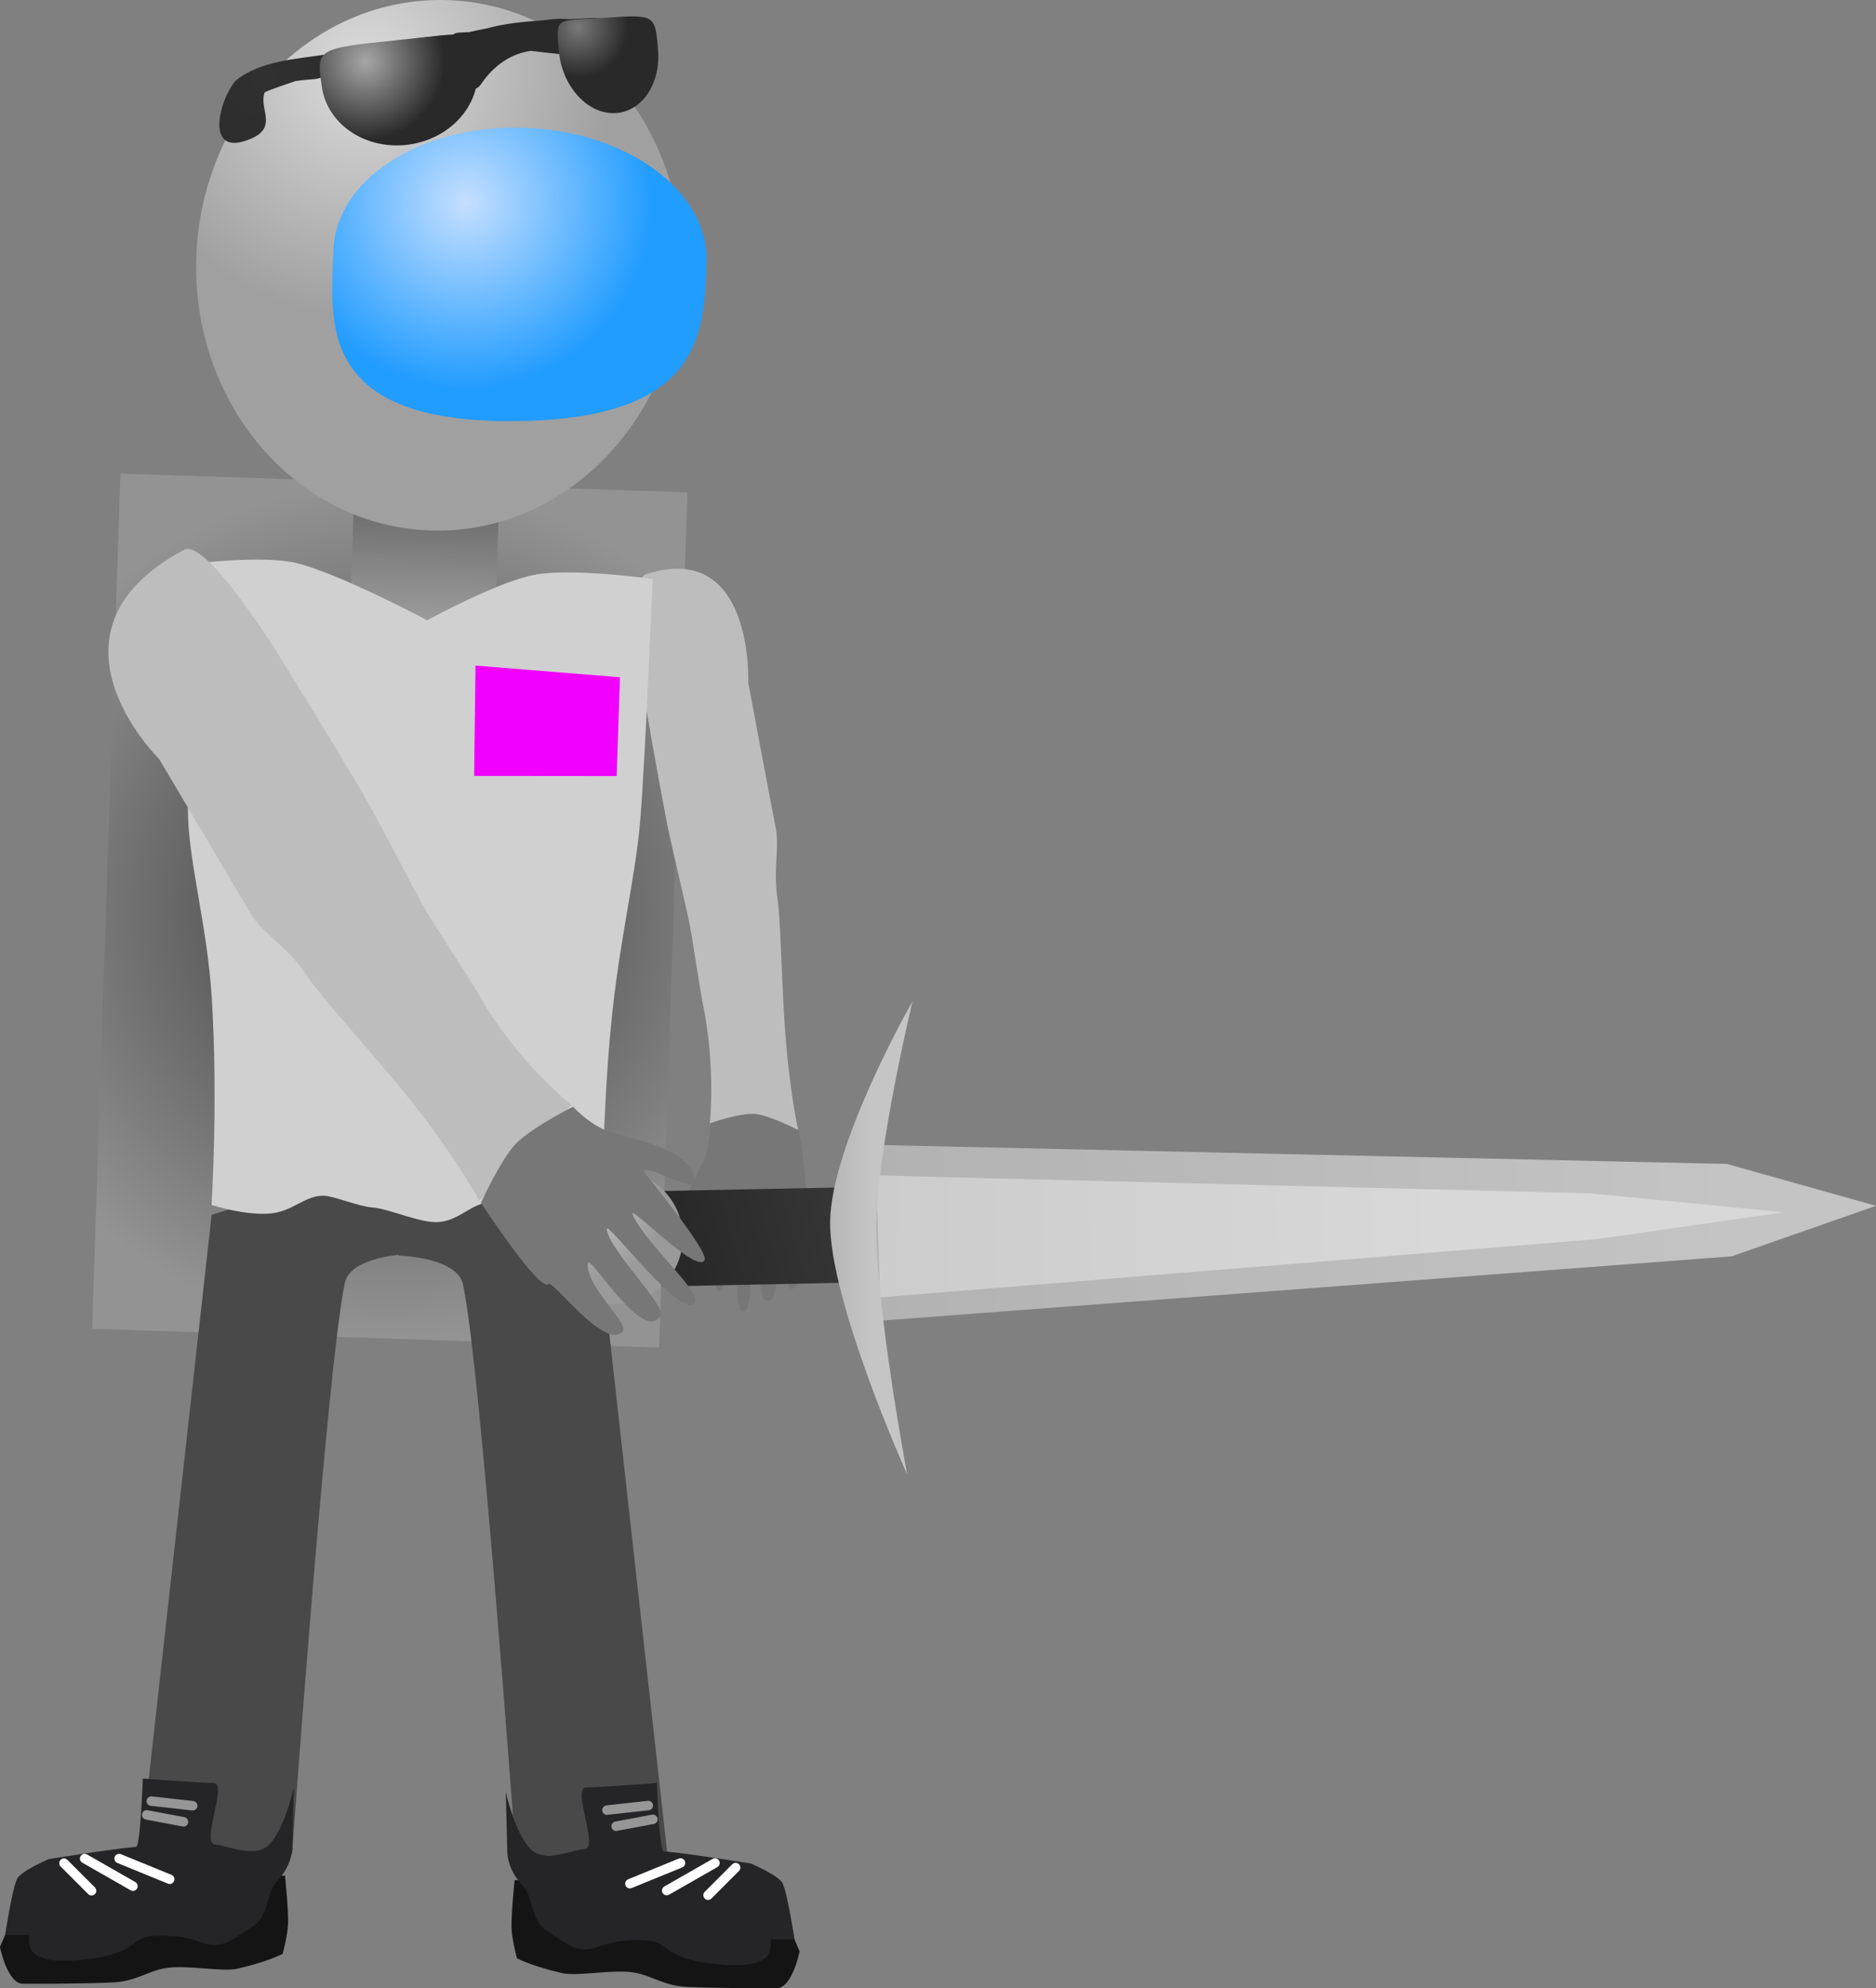 <svg version="1.1" xmlns="http://www.w3.org/2000/svg" xmlns:xlink="http://www.w3.org/1999/xlink" width="98.982" height="104.892" viewBox="0,0,98.982,104.892"><rect x="0" y="0" width="98.982" height="104.892" fill="#808080" stroke="none"/><defs><radialGradient cx="239.282" cy="177.473" r="22.572" gradientUnits="userSpaceOnUse" id="color-1"><stop offset="0" stop-color="#3c3c3c"/><stop offset="1" stop-color="#939393"/></radialGradient><linearGradient x1="241.223" y1="155.839" x2="240.996" y2="162.686" gradientUnits="userSpaceOnUse" id="color-2"><stop offset="0" stop-color="#696969"/><stop offset="1" stop-color="#a0a0a0"/></linearGradient><radialGradient cx="237.94" cy="133.065" r="13.118" gradientUnits="userSpaceOnUse" id="color-3"><stop offset="0" stop-color="#dcdcdc"/><stop offset="1" stop-color="#a0a0a0"/></radialGradient><radialGradient cx="243.296" cy="140.131" r="9.854" gradientUnits="userSpaceOnUse" id="color-4"><stop offset="0" stop-color="#c5dfff"/><stop offset="1" stop-color="#219cff"/></radialGradient><radialGradient cx="232.69" cy="133.506" r="10.071" gradientUnits="userSpaceOnUse" id="color-5"><stop offset="0" stop-color="#303030"/><stop offset="1" stop-color="#292929"/></radialGradient><radialGradient cx="249.215" cy="130.872" r="2.651" gradientUnits="userSpaceOnUse" id="color-6"><stop offset="0" stop-color="#787878"/><stop offset="1" stop-color="#292929"/></radialGradient><radialGradient cx="237.997" cy="132.666" r="4.173" gradientUnits="userSpaceOnUse" id="color-7"><stop offset="0" stop-color="#a7a7a7"/><stop offset="1" stop-color="#292929"/></radialGradient><linearGradient x1="252.222" y1="196.264" x2="263.765" y2="193.131" gradientUnits="userSpaceOnUse" id="color-8"><stop offset="0" stop-color="#242424"/><stop offset="1" stop-color="#373737"/></linearGradient><radialGradient cx="250.095" cy="193.453" r="3.523" gradientUnits="userSpaceOnUse" id="color-9"><stop offset="0" stop-color="#bfbfbf"/><stop offset="1" stop-color="#9a9a9a"/></radialGradient><linearGradient x1="264.782" y1="194.482" x2="310.21" y2="193.585" gradientUnits="userSpaceOnUse" id="color-10"><stop offset="0" stop-color="#b2b2b2"/><stop offset="1" stop-color="#c4c4c4"/></linearGradient><linearGradient x1="265.089" y1="194.835" x2="294.822" y2="194.248" gradientUnits="userSpaceOnUse" id="color-11"><stop offset="0" stop-color="#cccccc"/><stop offset="1" stop-color="#d8d8d8"/></linearGradient><linearGradient x1="262.253" y1="194.13" x2="264.694" y2="194.125" gradientUnits="userSpaceOnUse" id="color-12"><stop offset="0" stop-color="#b5b5b5"/><stop offset="1" stop-color="#c5c5c5"/></linearGradient></defs><g transform="translate(-218.715,-129.434)"><g data-paper-data="{&quot;isPaintingLayer&quot;:true}" fill-rule="nonzero" stroke-linejoin="miter" stroke-miterlimit="10" stroke-dasharray="" stroke-dashoffset="0" style="mix-blend-mode: normal"><path d="M223.574,199.536l1.496,-45.118l29.919,0.992l-1.496,45.118z" fill="url(#color-1)" stroke="#ed6b00" stroke-width="0" stroke-linecap="butt"/><g><path d="M226.123,227.236l3.759,-33.71c0,0 6.755,-2.183 9.822,-2.183c3.629,0 0.606,4.244 0.606,4.244c0,0 -3.092,0.088 -3.398,1.524c-0.936,4.391 -2.786,30.125 -2.786,30.125z" fill="#494949" stroke="#000000" stroke-width="0" stroke-linecap="butt"/><path d="M218.715,232.152c0,0 0.611,-1.465 0.873,-1.989c0.214,-0.427 1.673,-1.043 1.673,-1.043c0,0 2.871,-0.528 4.241,-0.647c2.315,-0.2 8.249,-0.081 8.249,-0.081c0,0 0.187,1.782 0.164,2.537c-0.016,0.56 -0.286,1.586 -0.286,1.586c0,0 -0.81,0.425 -2.375,0.778c-0.849,0.192 -2.613,-0.209 -3.788,-0.029c-0.933,0.143 -1.583,0.712 -2.836,0.761c-2.06,0.081 -4.112,0.067 -4.704,0.067c-0.827,0 -1.213,-1.94 -1.213,-1.94z" data-paper-data="{&quot;index&quot;:null}" fill="#141415" stroke="#000000" stroke-width="0" stroke-linecap="butt"/><path d="M218.986,231.517c0,0 0.369,-2.435 0.631,-2.959c0.214,-0.427 1.673,-1.043 1.673,-1.043c0,0 3.235,-0.528 4.604,-0.647c0.233,-0.02 0.356,-3.6 0.356,-3.6c0,0 3.287,0.244 3.723,0.234c0.81,-0.018 -0.726,3.25 0.121,3.25c0.484,0 2.05,0.756 2.801,0.019c0.839,-0.824 1.325,-3.031 1.325,-3.031l-0.076,3.048c0,0 0.068,0.968 -0.808,1.886c-0.6,0.628 -0.391,1.791 -1.265,2.379c-1.272,0.856 -1.436,0.917 -1.785,0.97c-1,0.153 -1.278,-0.611 -3.587,-0.442c-1.104,0.081 -0.745,1.015 -3.881,1.269c-3.321,0.269 -2.37,-1.333 -2.618,-1.333c-0.827,0 -1.213,0 -1.213,0z" data-paper-data="{&quot;index&quot;:null}" fill="#252527" stroke="#000000" stroke-width="0" stroke-linecap="butt"/><path d="M225.001,227.487l2.668,1.091" data-paper-data="{&quot;index&quot;:null}" fill="none" stroke="#ffffff" stroke-width="0.5" stroke-linecap="round"/><path d="M223.182,227.487l2.546,1.455" data-paper-data="{&quot;index&quot;:null}" fill="none" stroke="#ffffff" stroke-width="0.5" stroke-linecap="round"/><path d="M222.091,227.73l1.455,1.455" data-paper-data="{&quot;index&quot;:null}" fill="none" stroke="#ffffff" stroke-width="0.5" stroke-linecap="round"/><path d="M226.698,224.456l2.183,0.243" data-paper-data="{&quot;index&quot;:null}" fill="none" stroke="#969696" stroke-width="0.5" stroke-linecap="round"/><path d="M228.396,225.547l-1.94,-0.364" data-paper-data="{&quot;index&quot;:null}" fill="none" stroke="#969696" stroke-width="0.5" stroke-linecap="round"/></g><g><path d="M245.931,227.32c0,0 -1.85,-25.734 -2.786,-30.125c-0.306,-1.436 -3.398,-1.524 -3.398,-1.524c0,0 -3.022,-4.244 0.606,-4.244c3.067,0 9.822,2.183 9.822,2.183l3.759,33.71z" data-paper-data="{&quot;index&quot;:null}" fill="#494949" stroke="#000000" stroke-width="0" stroke-linecap="butt"/><path d="M259.693,234.326c-0.593,0 -2.644,0.014 -4.704,-0.067c-1.253,-0.049 -1.902,-0.618 -2.836,-0.761c-1.175,-0.18 -2.939,0.22 -3.788,0.029c-1.565,-0.353 -2.375,-0.778 -2.375,-0.778c0,0 -0.269,-1.025 -0.286,-1.586c-0.022,-0.755 0.164,-2.537 0.164,-2.537c0,0 5.934,-0.12 8.249,0.081c1.37,0.119 4.241,0.647 4.241,0.647c0,0 1.46,0.616 1.673,1.043c0.262,0.523 0.873,1.989 0.873,1.989c0,0 -0.386,1.94 -1.213,1.94z" data-paper-data="{&quot;index&quot;:null}" fill="#141415" stroke="#000000" stroke-width="0" stroke-linecap="butt"/><path d="M259.422,231.751c-0.248,0 0.702,1.602 -2.618,1.333c-3.136,-0.254 -2.776,-1.188 -3.881,-1.269c-2.309,-0.169 -2.588,0.595 -3.587,0.442c-0.348,-0.053 -0.513,-0.115 -1.785,-0.97c-0.875,-0.589 -0.666,-1.751 -1.265,-2.379c-0.876,-0.917 -0.808,-1.886 -0.808,-1.886l-0.076,-3.048c0,0 0.486,2.207 1.325,3.031c0.751,0.738 2.317,-0.019 2.801,-0.019c0.847,-0 -0.689,-3.268 0.121,-3.25c0.435,0.01 3.723,-0.234 3.723,-0.234c0,0 0.123,3.58 0.356,3.6c1.37,0.119 4.604,0.647 4.604,0.647c0,0 1.46,0.616 1.673,1.043c0.262,0.523 0.631,2.959 0.631,2.959c0,0 -0.386,0 -1.213,0z" data-paper-data="{&quot;index&quot;:null}" fill="#252527" stroke="#000000" stroke-width="0" stroke-linecap="butt"/><path d="M254.619,227.721l-2.668,1.091" fill="none" stroke="#ffffff" stroke-width="0.5" stroke-linecap="round"/><path d="M256.438,227.721l-2.546,1.455" fill="none" stroke="#ffffff" stroke-width="0.5" stroke-linecap="round"/><path d="M256.074,229.418l1.455,-1.455" fill="none" stroke="#ffffff" stroke-width="0.5" stroke-linecap="round"/><path d="M252.922,224.689l-2.183,0.243" fill="none" stroke="#969696" stroke-width="0.5" stroke-linecap="round"/><path d="M251.224,225.781l1.94,-0.364" fill="none" stroke="#969696" stroke-width="0.5" stroke-linecap="round"/></g><g stroke="#000000" stroke-width="0" stroke-linecap="butt"><path d="M256.157,188.802c0,0 0.35,-3.001 -0.362,-6.438c-0.171,-0.826 -0.557,-3.558 -0.741,-4.405c-0.435,-2.005 -0.932,-3.978 -1.171,-5.214c-0.514,-2.658 -1.092,-6.04 -1.092,-6.04c0,0 -0.98,-6.653 -0.003,-6.972c5.718,-1.863 5.407,5.716 5.407,5.716c0,0 0.899,4.816 1.445,7.643c0.222,1.15 -0.161,2.125 0.119,3.92c0.125,0.805 0.211,4.324 0.356,6.469c0.242,3.573 0.741,5.705 0.741,5.705z" data-paper-data="{&quot;index&quot;:null}" fill="#bdbdbd"/><path d="M261.154,193.702c-0.208,-0.013 0.194,3.718 -0.686,3.731c-0.433,0.006 -0.166,-2.433 -0.806,-3.233c-0.339,-0.423 0.587,4.253 -0.574,3.834c-0.399,-0.144 -0.3,-3.585 -0.757,-4.382c-0.244,-0.427 0.345,5.211 -0.431,4.977c-0.461,-0.139 -0.197,-3.283 -0.582,-4.671c-0.187,-0.676 -0.156,3.871 -0.722,3.577c-0.346,-0.18 -0.595,-4.616 -0.634,-4.664c-0.224,-0.271 -0.797,2.456 -1.096,1.822c-0.551,-1.168 0.299,-2.641 0.956,-4.015c0.384,-0.803 0.354,-1.984 0.354,-1.984c0,0 1.575,-0.556 2.369,-0.492c0.772,0.063 2.33,0.875 2.33,0.875c0,0 0.719,4.65 0.279,4.623z" data-paper-data="{&quot;index&quot;:null}" fill="#777777"/></g><g stroke-linecap="butt"><path d="M237.17,162.559l0.227,-6.847l7.652,0.254l-0.227,6.847z" fill="url(#color-2)" stroke="#000000" stroke-width="0"/><path d="M254.689,143.856c-0.256,7.727 -6.198,13.8 -13.272,13.566c-7.074,-0.235 -12.601,-6.688 -12.345,-14.415c0.256,-7.727 6.198,-13.8 13.272,-13.566c7.074,0.235 12.601,6.688 12.345,14.415z" fill="url(#color-3)" stroke="none" stroke-width="0"/><path d="M255.997,143.279c-0.124,3.743 -0.234,8.211 -9.878,8.369c-10.774,0.177 -9.934,-5.279 -9.81,-9.022c0.124,-3.743 4.632,-6.631 10.069,-6.451c5.437,0.18 9.744,3.361 9.62,7.103z" data-paper-data="{&quot;index&quot;:null}" fill="url(#color-4)" stroke="#ed6b00" stroke-width="0"/><path d="M235.379,133.604c-0.17,0.01 -0.608,0.042 -1.083,0.108c-0.528,0.19 -1.144,0.38 -1.618,0.594c-0.319,0.883 0.727,1.832 -0.736,2.452c-2.495,1.057 -1.648,-2.095 -0.797,-3.065c1.307,-1.064 3.183,-1.135 4.804,-1.391c2.233,-0.353 4.418,-0.937 6.616,-0.999c0.085,-0.083 0.2,-0.138 0.329,-0.145l0.588,-0.033c0.298,-0.068 0.621,-0.138 0.961,-0.203c0.885,-0.245 1.944,-0.352 2.929,-0.412c0.485,-0.079 0.937,-0.108 1.309,-0.062c0.274,-0.011 0.53,-0.022 0.758,-0.035l0.619,-0.035c0.282,-0.016 0.524,0.2 0.54,0.482c0.014,0.251 -0.155,0.47 -0.391,0.527l-0.333,0.086c0.141,0.127 0.268,0.27 0.378,0.432l0.238,-0.111l0.278,0.595c0.03,0.06 0.048,0.127 0.052,0.198c0.016,0.282 -0.2,0.524 -0.482,0.54c-0.086,0.005 -0.168,-0.012 -0.241,-0.045l-0.5,-0.215l0.006,-0.015l-0.048,-0.005c-0.354,-0.236 -0.717,-0.416 -1.081,-0.543c-0.559,-0.039 -1.145,-0.119 -1.743,-0.188c-1.02,0.141 -1.959,0.738 -2.651,1.784c0,0 -0.283,0.426 -0.709,0.143c-0.426,-0.283 -0.143,-0.709 -0.143,-0.709c0.061,-0.091 0.123,-0.179 0.187,-0.264l-0.287,0.081c-0.038,0.012 -0.079,0.019 -0.121,0.021c-0.282,0.016 -0.524,-0.2 -0.54,-0.482c-0.008,-0.143 0.043,-0.275 0.132,-0.373c-0.245,-0.008 -0.477,-0.002 -0.675,0.04c-1.386,0.293 -3.501,0.336 -5.503,0.576c0.003,0.241 -0.163,0.449 -0.392,0.504l-0.603,0.157l-0.005,-0.019l-0.008,0.002z" fill="url(#color-5)" stroke="none" stroke-width="0.5"/><path d="M250.588,130.376c2.717,-0.194 2.692,-0.154 2.846,1.682c0.154,1.836 -0.893,3.334 -2.339,3.345c-1.446,0.011 -2.742,-1.468 -2.897,-3.305c-0.154,-1.836 -0.159,-1.541 2.389,-1.723z" data-paper-data="{&quot;index&quot;:null}" fill="url(#color-6)" stroke="#000000" stroke-width="0"/><path d="M243.883,132.836c0.291,2.002 -1.304,3.892 -3.564,4.221c-2.259,0.329 -4.327,-1.028 -4.619,-3.03c-0.291,-2.002 -0.341,-2.039 3.955,-2.472c4.029,-0.406 3.936,-0.721 4.227,1.281z" fill="url(#color-7)" stroke="#000000" stroke-width="0"/></g><path d="M229.877,193.006c0,0 0.351,-5.551 0.01,-10.95c-0.232,-3.668 -1.173,-7.002 -1.247,-9.5c-0.139,-4.689 0.233,-13.382 0.233,-13.382c0,0 3.709,-0.462 5.474,-0.037c2.246,0.541 6.91,3.019 6.91,3.019c0,0 3.747,-2.048 5.673,-2.4c2.032,-0.372 6.22,0.223 6.22,0.223c0,0 -0.374,9.21 -0.646,12.642c-0.24,3.037 -1.1,6.335 -1.543,10.828c-0.457,4.63 -0.493,10.411 -0.493,10.411c0,0 -2.73,-0.86 -5.541,-1.022c-1.277,-0.073 -1.824,0.946 -3.035,1.065c-0.969,0.095 -2.614,-0.7 -3.538,-0.767c-0.698,-0.051 -2.025,-0.598 -2.519,-0.619c-0.997,-0.041 -1.644,0.811 -2.806,0.932c-1.35,0.14 -3.151,-0.444 -3.151,-0.444z" fill="#d0d0d0" stroke="#292e32" stroke-width="0" stroke-linecap="butt"/><path d="M243.731,170.369l0.072,-5.821l7.623,0.617l-0.173,5.211z" fill="#f200ff" stroke="none" stroke-width="0" stroke-linecap="butt"/><g stroke="none" stroke-width="0" stroke-linecap="butt"><path d="M252.51,197.325l-0.101,-5.031l11.069,-0.223l0.101,5.031z" fill="url(#color-8)"/><path d="M254.618,193.789c0.51,1.877 -0.599,3.813 -2.477,4.322c-1.877,0.51 -3.813,-0.599 -4.322,-2.477c-0.51,-1.877 0.599,-3.813 2.477,-4.322c1.877,-0.51 3.813,0.599 4.322,2.477z" fill="url(#color-9)"/><path d="M264.874,199.132l-0.184,-9.3l45.14,1.008l7.866,2.21l-7.62,2.666z" fill="url(#color-10)"/><path d="M265.149,197.879l-0.202,-6.435l37.698,0.949l10.188,0.997l-9.842,1.416z" fill="url(#color-11)"/><path d="M266.859,182.267c0,0 -1.864,7.786 -1.908,11.734c-0.048,4.335 1.63,13.222 1.63,13.222c0,0 -4.114,-9.126 -4.067,-13.33c0.046,-4.113 4.345,-11.627 4.345,-11.627z" fill="url(#color-12)"/></g><g stroke="#000000" stroke-width="0" stroke-linecap="butt"><path d="M243.998,192.781c0,0 -1.23,-2.355 -3.947,-5.703c-1.632,-2.011 -4.477,-5.155 -5.01,-5.98c-1.19,-1.841 -2.428,-2.303 -3.143,-3.526c-1.758,-3.005 -4.788,-8.094 -4.788,-8.094c0,0 -6.819,-6.7 1.315,-11.038c1.299,-0.693 5.702,6.7 5.702,6.7c0,0 2.186,3.521 3.839,6.347c0.769,1.314 1.867,3.528 3.062,5.707c0.505,0.921 2.36,3.683 2.861,4.573c2.084,3.703 4.977,5.959 4.977,5.959z" fill="#bdbdbd"/><path d="M247.658,197.176c-0.463,0.467 -3.565,-4.289 -3.565,-4.289c0,0 1.037,-2.274 1.835,-3.107c0.82,-0.855 3.022,-1.96 3.022,-1.96c0,0 0.956,1.053 2.051,1.363c1.876,0.53 4.045,0.95 4.416,2.518c0.201,0.851 -2.714,-0.935 -2.734,-0.475c-0.004,0.082 3.438,4.178 3.207,4.683c-0.377,0.824 -4.15,-3.149 -3.791,-2.375c0.738,1.59 3.662,4.051 3.27,4.635c-0.659,0.985 -4.731,-4.497 -4.643,-3.881c0.164,1.151 3.155,4.035 2.836,4.562c-0.928,1.533 -3.824,-3.454 -3.843,-2.746c-0.036,1.338 2.301,3.184 1.819,3.615c-0.98,0.875 -3.662,-2.764 -3.881,-2.543z" data-paper-data="{&quot;index&quot;:null}" fill="#777777"/></g></g></g></svg>